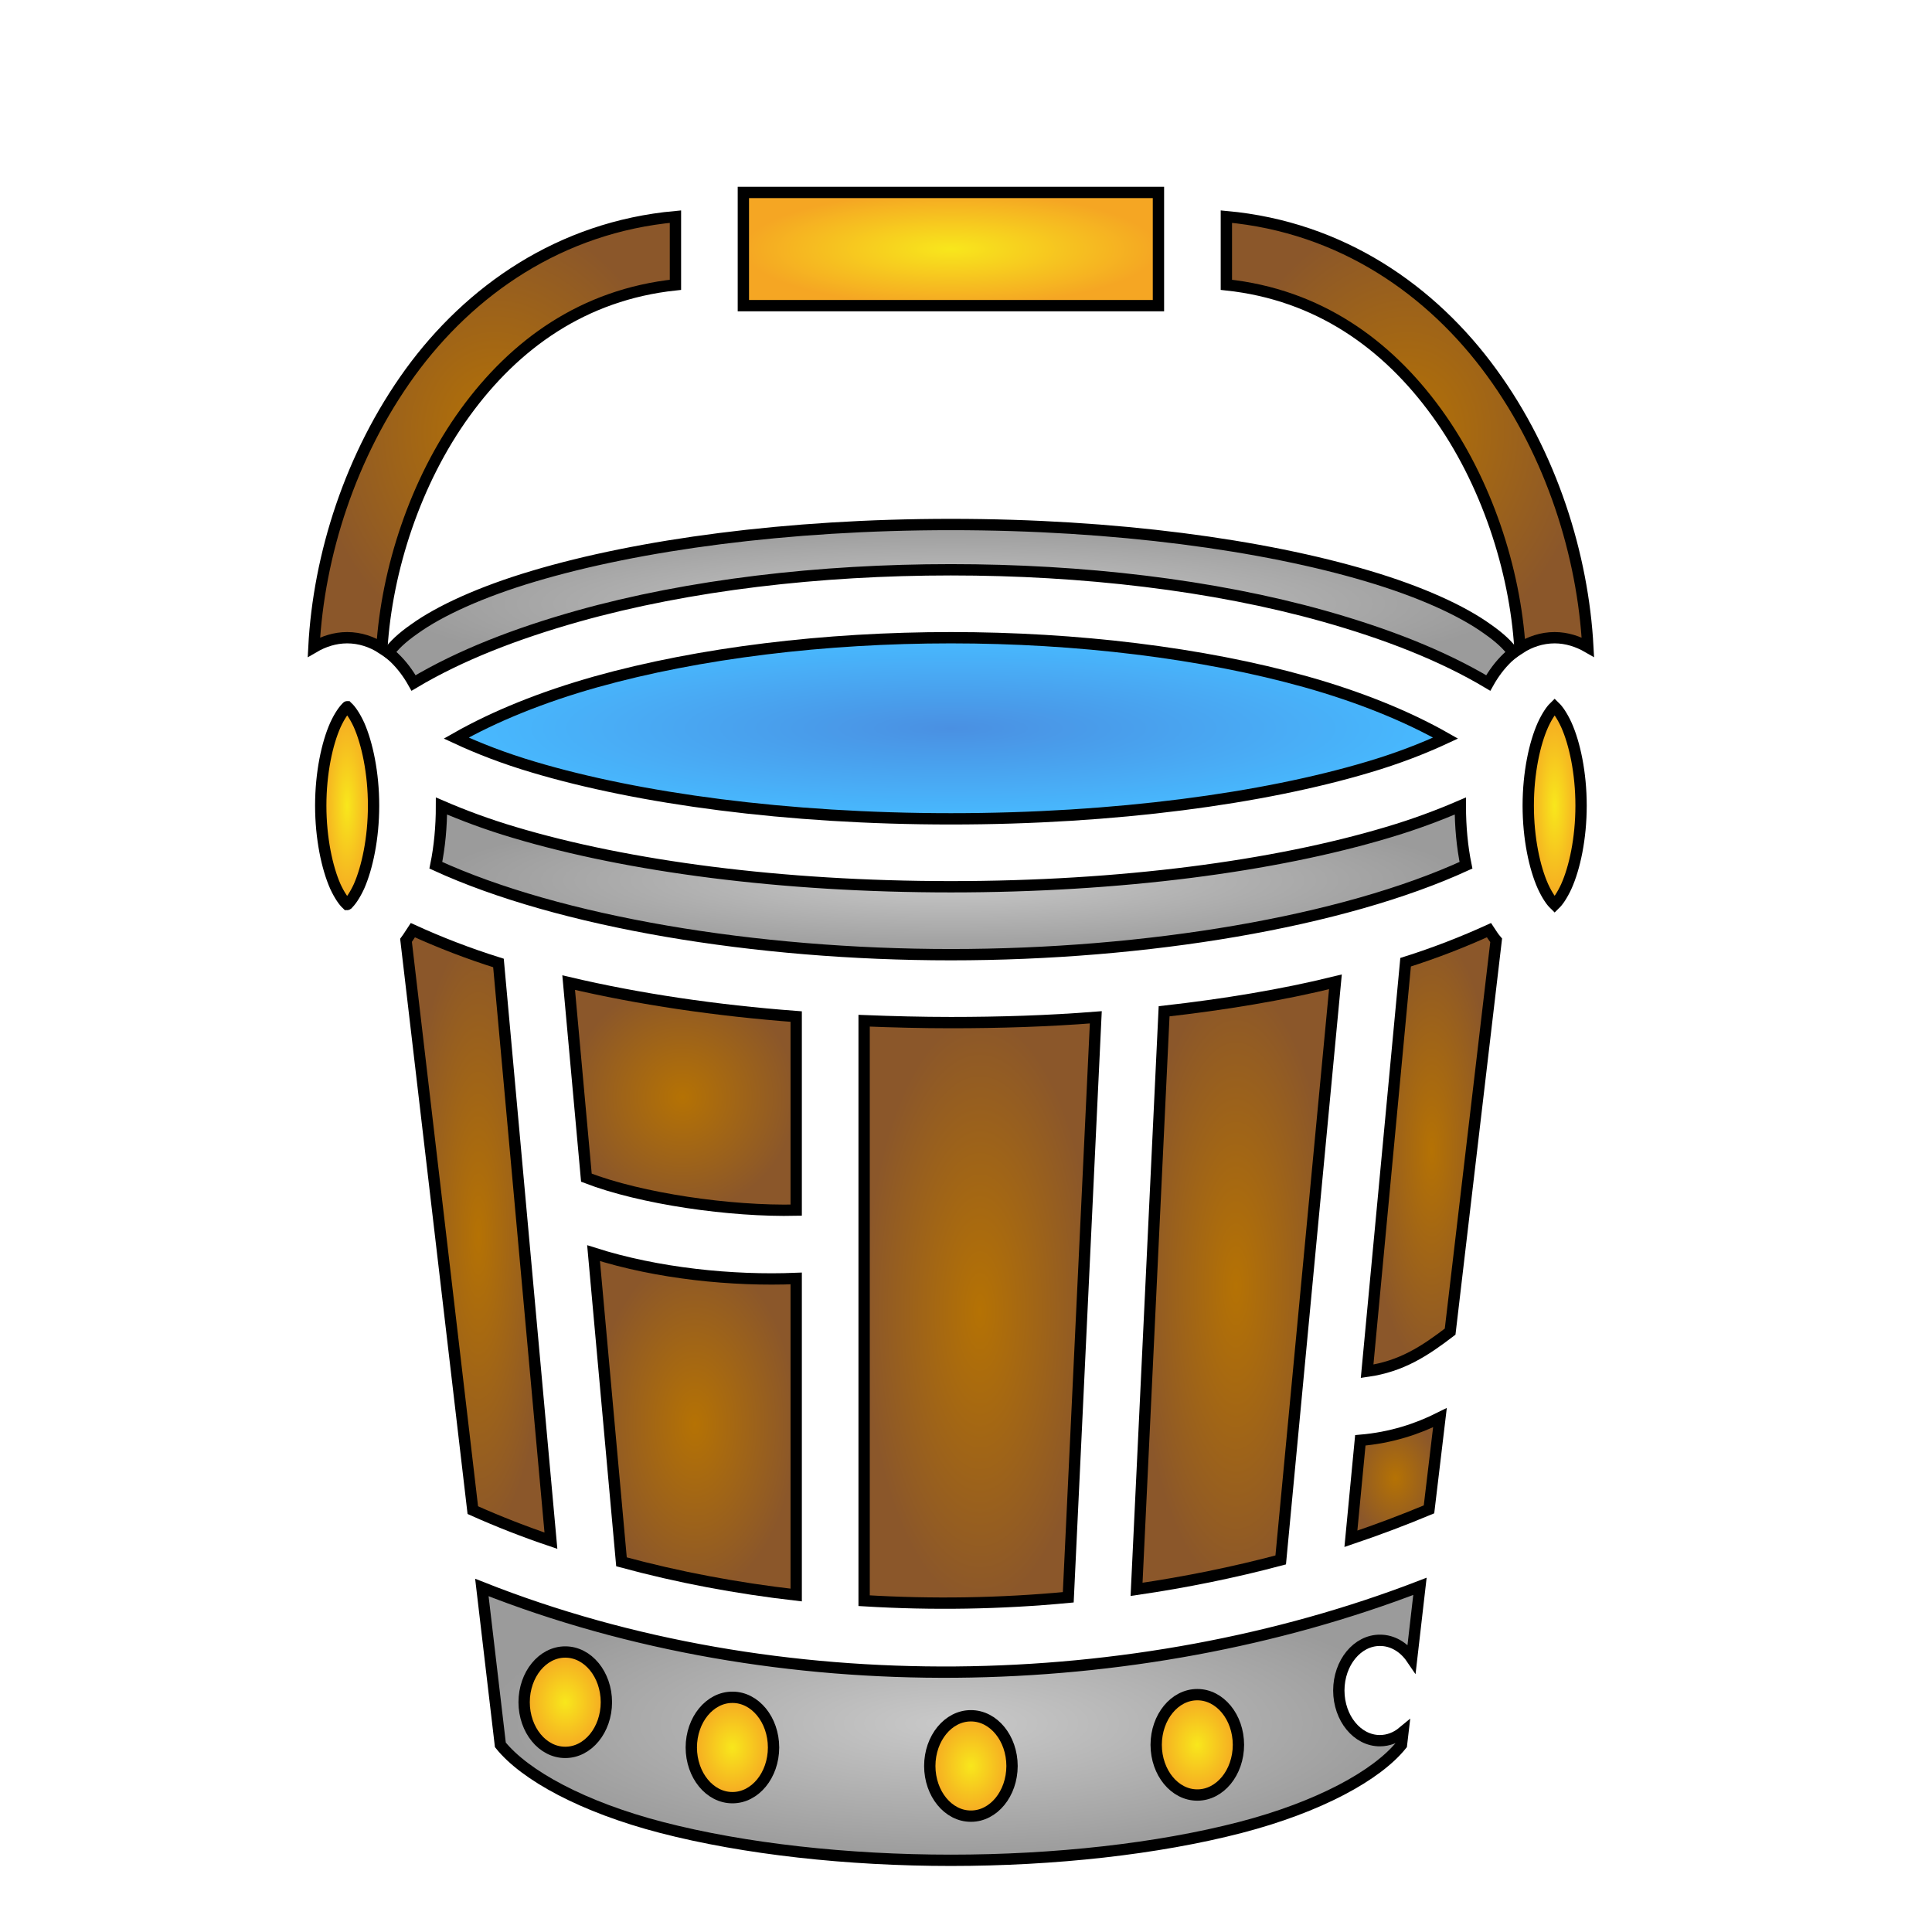 <svg xmlns="http://www.w3.org/2000/svg" viewBox="0 0 512 512" style="height: 512px; width: 512px;"><defs><radialGradient id="gradient-2"><stop offset="0%" stop-color="#f8e71c" stop-opacity="1"></stop><stop offset="100%" stop-color="#f5a623" stop-opacity="1"></stop></radialGradient><radialGradient id="gradient-3"><stop offset="0%" stop-color="#b57204" stop-opacity="1"></stop><stop offset="100%" stop-color="#8b572a" stop-opacity="1"></stop></radialGradient><radialGradient id="gradient-4"><stop offset="0%" stop-color="#b57204" stop-opacity="1"></stop><stop offset="100%" stop-color="#8b572a" stop-opacity="1"></stop></radialGradient><radialGradient id="gradient-5"><stop offset="0%" stop-color="#c9c9c9" stop-opacity="1"></stop><stop offset="100%" stop-color="#9b9b9b" stop-opacity="1"></stop></radialGradient><radialGradient id="gradient-6"><stop offset="0%" stop-color="#4a90e2" stop-opacity="1"></stop><stop offset="100%" stop-color="#48baff" stop-opacity="1"></stop></radialGradient><radialGradient id="gradient-7"><stop offset="0%" stop-color="#c9c9c9" stop-opacity="1"></stop><stop offset="100%" stop-color="#9b9b9b" stop-opacity="1"></stop></radialGradient><radialGradient id="gradient-8"><stop offset="0%" stop-color="#f8e71c" stop-opacity="1"></stop><stop offset="100%" stop-color="#f5a623" stop-opacity="1"></stop></radialGradient><radialGradient id="gradient-9"><stop offset="0%" stop-color="#f8e71c" stop-opacity="1"></stop><stop offset="100%" stop-color="#f5a623" stop-opacity="1"></stop></radialGradient><radialGradient id="gradient-10"><stop offset="0%" stop-color="#c9c9c9" stop-opacity="1"></stop><stop offset="100%" stop-color="#9b9b9b" stop-opacity="1"></stop></radialGradient><radialGradient id="gradient-11"><stop offset="0%" stop-color="#b57204" stop-opacity="1"></stop><stop offset="100%" stop-color="#8b572a" stop-opacity="1"></stop></radialGradient><radialGradient id="gradient-12"><stop offset="0%" stop-color="#b57204" stop-opacity="1"></stop><stop offset="100%" stop-color="#8b572a" stop-opacity="1"></stop></radialGradient><radialGradient id="gradient-13"><stop offset="0%" stop-color="#b57204" stop-opacity="1"></stop><stop offset="100%" stop-color="#8b572a" stop-opacity="1"></stop></radialGradient><radialGradient id="gradient-14"><stop offset="0%" stop-color="#b57204" stop-opacity="1"></stop><stop offset="100%" stop-color="#8b572a" stop-opacity="1"></stop></radialGradient><radialGradient id="gradient-15"><stop offset="0%" stop-color="#b57204" stop-opacity="1"></stop><stop offset="100%" stop-color="#8b572a" stop-opacity="1"></stop></radialGradient><radialGradient id="gradient-16"><stop offset="0%" stop-color="#b57204" stop-opacity="1"></stop><stop offset="100%" stop-color="#8b572a" stop-opacity="1"></stop></radialGradient><radialGradient id="gradient-17"><stop offset="0%" stop-color="#b57204" stop-opacity="1"></stop><stop offset="100%" stop-color="#8b572a" stop-opacity="1"></stop></radialGradient><radialGradient id="gradient-18"><stop offset="0%" stop-color="#c9c9c9" stop-opacity="1"></stop><stop offset="100%" stop-color="#9b9b9b" stop-opacity="1"></stop></radialGradient><radialGradient id="gradient-19"><stop offset="0%" stop-color="#f8e71c" stop-opacity="1"></stop><stop offset="100%" stop-color="#f5a623" stop-opacity="1"></stop></radialGradient><radialGradient id="gradient-20"><stop offset="0%" stop-color="#f8e71c" stop-opacity="1"></stop><stop offset="100%" stop-color="#f5a623" stop-opacity="1"></stop></radialGradient><radialGradient id="gradient-21"><stop offset="0%" stop-color="#f8e71c" stop-opacity="1"></stop><stop offset="100%" stop-color="#f5a623" stop-opacity="1"></stop></radialGradient><radialGradient id="gradient-22"><stop offset="0%" stop-color="#f8e71c" stop-opacity="1"></stop><stop offset="100%" stop-color="#f5a623" stop-opacity="1"></stop></radialGradient><radialGradient id="gradient-23"><stop offset="0%" stop-color="#f8e71c" stop-opacity="1"></stop><stop offset="100%" stop-color="#f5a623" stop-opacity="1"></stop></radialGradient><radialGradient id="gradient-24"><stop offset="0%" stop-color="#f8e71c" stop-opacity="1"></stop><stop offset="100%" stop-color="#f5a623" stop-opacity="1"></stop></radialGradient><radialGradient id="gradient-25"><stop offset="0%" stop-color="#f8e71c" stop-opacity="1"></stop><stop offset="100%" stop-color="#f5a623" stop-opacity="1"></stop></radialGradient><radialGradient id="gradient-26"><stop offset="0%" stop-color="#f8e71c" stop-opacity="1"></stop><stop offset="100%" stop-color="#f5a623" stop-opacity="1"></stop></radialGradient><radialGradient id="gradient-27"><stop offset="0%" stop-color="#f8e71c" stop-opacity="1"></stop><stop offset="100%" stop-color="#f5a623" stop-opacity="1"></stop></radialGradient><radialGradient id="gradient-28"><stop offset="0%" stop-color="#f8e71c" stop-opacity="1"></stop><stop offset="100%" stop-color="#f5a623" stop-opacity="1"></stop></radialGradient><radialGradient id="gradient-29"><stop offset="0%" stop-color="#f8e71c" stop-opacity="1"></stop><stop offset="100%" stop-color="#f5a623" stop-opacity="1"></stop></radialGradient><radialGradient id="gradient-30"><stop offset="0%" stop-color="#f8e71c" stop-opacity="1"></stop><stop offset="100%" stop-color="#f5a623" stop-opacity="1"></stop></radialGradient><radialGradient id="gradient-31"><stop offset="0%" stop-color="#f8e71c" stop-opacity="1"></stop><stop offset="100%" stop-color="#f5a623" stop-opacity="1"></stop></radialGradient><radialGradient id="gradient-32"><stop offset="0%" stop-color="#f8e71c" stop-opacity="1"></stop><stop offset="100%" stop-color="#f5a623" stop-opacity="1"></stop></radialGradient><radialGradient id="gradient-33"><stop offset="0%" stop-color="#7ed321" stop-opacity="1"></stop><stop offset="100%" stop-color="#417505" stop-opacity="1"></stop></radialGradient><radialGradient id="gradient-34"><stop offset="0%" stop-color="#f8e71c" stop-opacity="1"></stop><stop offset="100%" stop-color="#f5a623" stop-opacity="1"></stop></radialGradient><radialGradient id="gradient-35"><stop offset="0%" stop-color="#f8e71c" stop-opacity="1"></stop><stop offset="100%" stop-color="#f5a623" stop-opacity="1"></stop></radialGradient><radialGradient id="gradient-36"><stop offset="0%" stop-color="#f8e71c" stop-opacity="1"></stop><stop offset="100%" stop-color="#f5a623" stop-opacity="1"></stop></radialGradient></defs><g class="" transform="translate(-4,2)" style="touch-action: none;"><g><path d="M201 49L201 79L311 79L311 49L201 49Z" class="selected" fill="url(#gradient-2)" stroke="#000000" stroke-opacity="1" stroke-width="3"></path><path d="M183 55.41C152.4 58.19 128.5 75 112.7 96.71C96.84 118.6 88.46 145.2 87.19 169.5C89.76 168 92.76 167 96 167C99.41 167 102.6 168.1 105.2 169.8C106.5 149.1 114 125.6 127.3 107.3C140.4 89.24 158.6 76.08 183 73.48L183 55.41Z" class="" fill="url(#gradient-3)" stroke="#000000" stroke-opacity="1" stroke-width="3"></path><path d="M329 55.41L329 73.48C353.4 76.08 371.6 89.24 384.7 107.3C398 125.6 405.5 149.1 406.8 169.8C409.4 168.1 412.6 167 416 167C419.2 167 422.2 168 424.8 169.5C423.5 145.2 415.2 118.5 399.3 96.71C383.5 75 359.6 58.19 329 55.41Z" class="" fill="url(#gradient-4)" stroke="#000000" stroke-opacity="1" stroke-width="3"></path><path d="M256 137C212.5 137 173.2 142.4 145.4 150.7C131.6 154.8 120.6 159.8 113.8 164.7C110.5 167 108.3 169.1 107 171C107.5 171.4 107.9 171.8 108.4 172.2C110.5 174.2 112.2 176.5 113.6 179C126 171.6 140.8 165.9 157.1 161.3C186.6 153 221.3 149 256 149C290.7 149 325.4 153 354.9 161.3C371.2 165.9 386 171.6 398.4 179C399.8 176.5 401.5 174.2 403.6 172.2C404.1 171.8 404.5 171.4 405 171C403.7 169.1 401.5 167 398.2 164.7C391.4 159.8 380.4 154.8 366.6 150.7C338.8 142.4 299.5 137 256 137Z" class="" fill="url(#gradient-5)" stroke="#000000" stroke-opacity="1" stroke-width="3"></path><path d="M256 167C222.7 167 189.4 171 161.9 178.7C147.7 182.7 135.1 187.8 124.9 193.6C130.7 196.3 137.6 199 145.4 201.3C173.2 209.6 212.5 215 256 215C299.5 215 338.8 209.6 366.6 201.3C374.4 199 381.3 196.3 387.1 193.6C376.9 187.8 364.3 182.7 350.1 178.7C322.6 171 289.3 167 256 167Z" class="" fill="url(#gradient-6)" stroke="#000000" stroke-opacity="1" stroke-width="3"></path><path d="M96 185.3L96.03 185.3L96 185.3Z" class="" fill="url(#gradient-7)" stroke="#000000" stroke-opacity="1" stroke-width="3"></path><path d="M96 185.3C95.94 185.3 95.93 185.3 95.93 185.4C95.21 186 93.99 187.7 92.89 190.1C90.7 195 89 202.8 89 211.5C89 220.2 90.7 228 92.86 232.9C93.96 235.3 95.18 237 95.9 237.6L96 237.7C96.1 237.7 96.1 237.7 96.1 237.6C96.82 237 98.04 235.3 99.14 232.9C101.3 228 103 220.2 103 211.5C103 202.8 101.3 195 99.14 190.1C98.04 187.7 96.82 186 96.1 185.4L96 185.3Z" class="" fill="url(#gradient-8)" stroke="#000000" stroke-opacity="1" stroke-width="3"></path><path d="M416 185.3L415.9 185.4C415.2 186 414 187.7 412.9 190.1C410.7 195 409 202.8 409 211.5C409 220.2 410.7 228 412.9 232.9C414 235.3 415.2 237 415.9 237.6L416 237.7L416.1 237.6C416.8 237 418 235.3 419.1 232.9C421.3 228 423 220.2 423 211.5C423 202.8 421.3 195 419.1 190.1C418 187.7 416.8 186 416.1 185.4L416 185.3Z" class="" fill="url(#gradient-9)" stroke="#000000" stroke-opacity="1" stroke-width="3"></path><path d="M121 211.6C121 217.1 120.5 222.4 119.5 227.3C152.2 242.3 204.2 251 256 251C307.8 251 359.8 242.3 392.5 227.3C391.5 222.4 391 217.1 391 211.6C385.2 214.1 378.8 216.5 371.7 218.6C341.6 227.6 300.9 233 256 233C211.1 233 170.4 227.6 140.3 218.6C133.2 216.5 126.8 214.1 121 211.6Z" class="" fill="url(#gradient-10)" stroke="#000000" stroke-opacity="1" stroke-width="3"></path><path d="M113.4 244.5C112.8 245.4 112.2 246.4 111.6 247.2L129.3 398.2C136 401.2 142.9 403.9 150 406.3L136.1 253.2C128.1 250.7 120.4 247.7 113.4 244.5Z" class="" fill="url(#gradient-11)" stroke="#000000" stroke-opacity="1" stroke-width="3"></path><path d="M398.6 244.5C391.8 247.6 384.4 250.5 376.5 253L366.3 361.4C375.4 360.1 381.5 356.1 388.3 350.9L400.5 247.2C399.8 246.4 399.2 245.4 398.6 244.5Z" class="" fill="url(#gradient-12)" stroke="#000000" stroke-opacity="1" stroke-width="3"></path><path d="M357.9 258.2C343.7 261.7 328.4 264.2 312.5 266L305.2 419.2C318.2 417.3 331 414.7 343.4 411.4L357.9 258.2Z" class="" fill="url(#gradient-13)" stroke="#000000" stroke-opacity="1" stroke-width="3"></path><path d="M154.7 258.4L159.4 310.1C173.9 315.7 197.6 319.1 215 318.7L215 267.4C193.8 265.8 173.4 262.8 154.7 258.4Z" class="" fill="url(#gradient-14)" stroke="#000000" stroke-opacity="1" stroke-width="3"></path><path d="M294.4 267.6C281.8 268.6 268.9 269 256 269C248.3 269 240.6 268.8 233 268.5L233 422.2C251.1 423.3 269.2 423 287.1 421.3L294.4 267.6Z" class="" fill="url(#gradient-15)" stroke="#000000" stroke-opacity="1" stroke-width="3"></path><path d="M161.3 330.1L168.7 411.9C183.8 416 199.3 418.9 215 420.7L215 336.8C198.2 337.5 178.2 335.5 161.3 330.1Z" class="" fill="url(#gradient-16)" stroke="#000000" stroke-opacity="1" stroke-width="3"></path><path d="M385.6 373.7C379.6 376.7 372.7 379 364.5 379.7L362 405.8C369.1 403.4 376 400.8 382.7 398L385.6 373.7Z" class="" fill="url(#gradient-17)" stroke="#000000" stroke-opacity="1" stroke-width="3"></path><path d="M380.3 418.4C305 447.4 210.5 449.9 131.7 418.7L136.6 460.4C143.1 468.5 158.5 476.9 179.3 482.3C201.3 488 228.6 491 256 491C283.4 491 310.7 488 332.7 482.3C353.5 476.9 368.9 468.5 375.4 460.4L375.8 457C374 458.497 371.875 459.298 369.7 459.3C363.696 459.314 358.818 453.361 358.8 446C358.818 438.639 363.696 432.686 369.7 432.7C372.944 432.685 376.024 434.445 378.1 437.5L380.3 418.4Z" class="" fill="url(#gradient-18)" stroke="#000000" stroke-opacity="1" stroke-width="3"></path><path d="M153.8 435.8C159.804 435.786 164.682 441.739 164.7 449.1C164.682 456.461 159.804 462.414 153.8 462.4C147.796 462.414 142.918 456.461 142.9 449.1C142.918 441.739 147.796 435.786 153.8 435.8Z" class="" fill="url(#gradient-19)" stroke="#000000" stroke-opacity="1" stroke-width="3"></path><path d="M321.3 447.1C327.304 447.086 332.182 453.039 332.2 460.4C332.182 467.761 327.304 473.714 321.3 473.7C315.296 473.714 310.418 467.761 310.4 460.4C310.418 453.039 315.296 447.086 321.3 447.1Z" class="" fill="url(#gradient-20)" stroke="#000000" stroke-opacity="1" stroke-width="3"></path><path d="M198.1 447.8C204.104 447.786 208.982 453.739 209 461.1C208.982 468.461 204.104 474.414 198.1 474.4C192.096 474.414 187.218 468.461 187.2 461.1C187.218 453.739 192.096 447.786 198.1 447.8Z" class="" fill="url(#gradient-21)" stroke="#000000" stroke-opacity="1" stroke-width="3"></path><path d="M261.3 452.7C267.304 452.686 272.182 458.639 272.2 466C272.182 473.361 267.304 479.314 261.3 479.3C255.296 479.314 250.418 473.361 250.4 466C250.418 458.639 255.296 452.686 261.3 452.7Z" class="" fill="url(#gradient-22)" stroke="#000000" stroke-opacity="1" stroke-width="3"></path></g></g></svg>